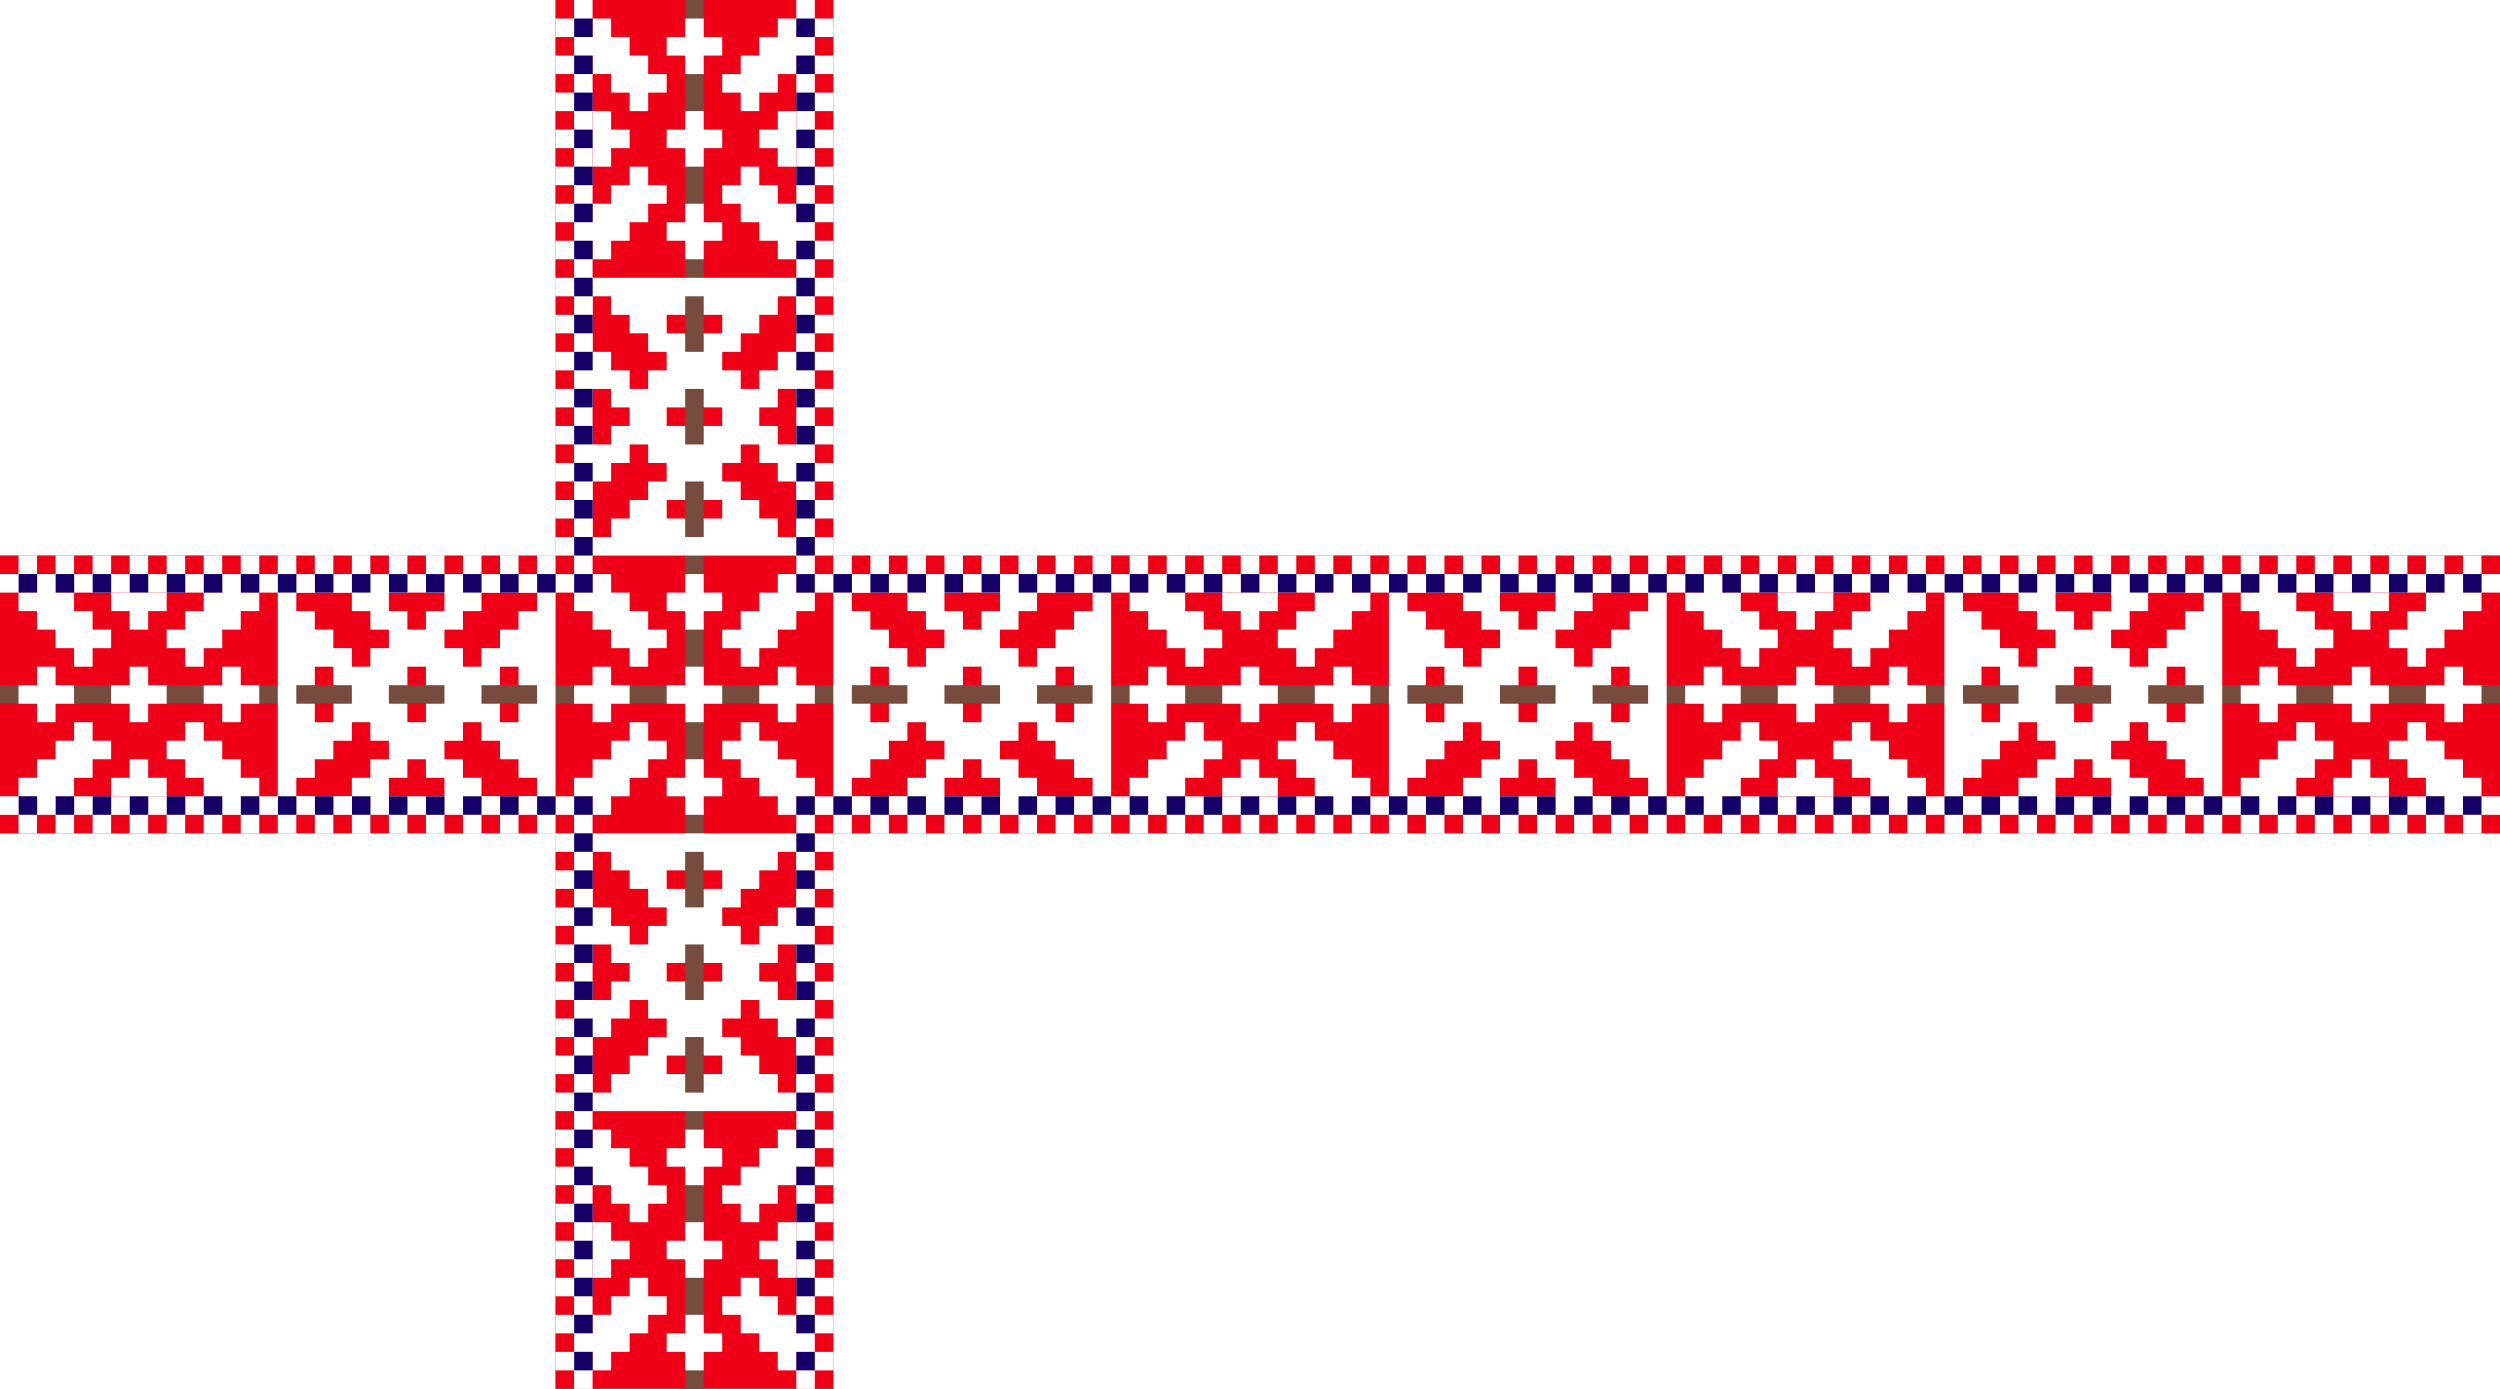 <?xml version="1.0" encoding="UTF-8" standalone="no"?>
<!-- Created with Inkscape (http://www.inkscape.org/) -->

<svg
   xmlns:dc="http://purl.org/dc/elements/1.1/"
   xmlns:cc="http://creativecommons.org/ns#"
   xmlns:rdf="http://www.w3.org/1999/02/22-rdf-syntax-ns#"
   xmlns:svg="http://www.w3.org/2000/svg"
   xmlns="http://www.w3.org/2000/svg"
   xmlns:sodipodi="http://sodipodi.sourceforge.net/DTD/sodipodi-0.dtd"
   xmlns:inkscape="http://www.inkscape.org/namespaces/inkscape"
   width="1350"
   height="750"
   id="svg19427"
   version="1.1"
   inkscape:version="0.47 r22583"
   sodipodi:docname="Flag_of_Setomaa.svg">
  <defs
     id="defs19429">
    <inkscape:perspective
       sodipodi:type="inkscape:persp3d"
       inkscape:vp_x="0 : 526.18109 : 1"
       inkscape:vp_y="0 : 1000 : 0"
       inkscape:vp_z="744.09448 : 526.18109 : 1"
       inkscape:persp3d-origin="372.04724 : 350.78739 : 1"
       id="perspective19435" />
    <inkscape:perspective
       id="perspective19228"
       inkscape:persp3d-origin="0.5 : 0.33333333 : 1"
       inkscape:vp_z="1 : 0.5 : 1"
       inkscape:vp_y="0 : 1000 : 0"
       inkscape:vp_x="0 : 0.5 : 1"
       sodipodi:type="inkscape:persp3d" />
  </defs>
  <sodipodi:namedview
     id="base"
     pagecolor="#ffffff"
     bordercolor="#666666"
     borderopacity="1.0"
     inkscape:pageopacity="0.0"
     inkscape:pageshadow="2"
     inkscape:zoom="0.83333331"
     inkscape:cx="675.00002"
     inkscape:cy="375.00001"
     inkscape:document-units="px"
     inkscape:current-layer="layer1"
     showgrid="false"
     inkscape:window-width="1440"
     inkscape:window-height="850"
     inkscape:window-x="-8"
     inkscape:window-y="-8"
     inkscape:window-maximized="1" />
  <g
     inkscape:label="Layer 1"
     inkscape:groupmode="layer"
     id="layer1"
     transform="translate(572.143,71.209)">
    <rect
       id="blue"
       width="1350"
       height="750"
       x="-572.143"
       y="-71.209"
       style="fill:#ffffff;display:inline" />
    <path
       style="fill:#ee0017;fill-opacity:1;stroke:none;display:inline"
       d="m -272.143,-71.209 0,300 -300,0 0,150 300,0 0,300 150,0 0,-300 900,0 0,-150 -900,0 0,-300 -150,0 z"
       id="path5326" />
    <rect
       y="-71.209"
       x="-202.143"
       height="750"
       width="10"
       id="rect6549"
       style="fill:#774b3e;fill-opacity:1;stroke:none" />
    <rect
       style="fill:#774b3e;fill-opacity:1;stroke:none"
       id="rect6987"
       width="1350"
       height="10"
       x="-572.143"
       y="298.791" />
    <path
       style="fill:#ffffff;fill-opacity:1;stroke:none;display:inline"
       d="M 300 150 L 300 300 L 450 300 L 450 150 L 300 150 z M 450 300 L 450 450 L 600 450 L 600 300 L 450 300 z M 450 450 L 300 450 L 300 600 L 450 600 L 450 450 z M 300 450 L 300 300 L 150 300 L 150 450 L 300 450 z M 320 160 L 330 160 L 330 170 L 340 170 L 340 180 L 350 180 L 350 190 L 360 190 L 360 200 L 350 200 L 350 210 L 340 210 L 340 200 L 330 200 L 330 190 L 320 190 L 320 180 L 310 180 L 310 170 L 320 170 L 320 160 z M 370 160 L 380 160 L 380 170 L 390 170 L 390 180 L 380 180 L 380 190 L 370 190 L 370 180 L 360 180 L 360 170 L 370 170 L 370 160 z M 420 160 L 430 160 L 430 170 L 440 170 L 440 180 L 430 180 L 430 190 L 420 190 L 420 200 L 410 200 L 410 210 L 400 210 L 400 200 L 390 200 L 390 190 L 400 190 L 400 180 L 410 180 L 410 170 L 420 170 L 420 160 z M 320 210 L 330 210 L 330 220 L 340 220 L 340 230 L 330 230 L 330 240 L 320 240 L 320 230 L 310 230 L 310 220 L 320 220 L 320 210 z M 370 210 L 380 210 L 380 220 L 390 220 L 390 230 L 380 230 L 380 240 L 370 240 L 370 230 L 360 230 L 360 220 L 370 220 L 370 210 z M 420 210 L 430 210 L 430 220 L 440 220 L 440 230 L 430 230 L 430 240 L 420 240 L 420 230 L 410 230 L 410 220 L 420 220 L 420 210 z M 340 240 L 350 240 L 350 250 L 360 250 L 360 260 L 350 260 L 350 270 L 340 270 L 340 280 L 330 280 L 330 290 L 320 290 L 320 280 L 310 280 L 310 270 L 320 270 L 320 260 L 330 260 L 330 250 L 340 250 L 340 240 z M 400 240 L 410 240 L 410 250 L 420 250 L 420 260 L 430 260 L 430 270 L 440 270 L 440 280 L 430 280 L 430 290 L 420 290 L 420 280 L 410 280 L 410 270 L 400 270 L 400 260 L 390 260 L 390 250 L 400 250 L 400 240 z M 370 260 L 380 260 L 380 270 L 390 270 L 390 280 L 380 280 L 380 290 L 370 290 L 370 280 L 360 280 L 360 270 L 370 270 L 370 260 z M 750 300 L 750 450 L 900 450 L 900 300 L 750 300 z M 1050 300 L 1050 450 L 1200 450 L 1200 300 L 1050 300 z M 170 310 L 180 310 L 180 320 L 190 320 L 190 330 L 200 330 L 200 340 L 210 340 L 210 350 L 200 350 L 200 360 L 190 360 L 190 350 L 180 350 L 180 340 L 170 340 L 170 330 L 160 330 L 160 320 L 170 320 L 170 310 z M 220 310 L 230 310 L 230 320 L 240 320 L 240 330 L 230 330 L 230 340 L 220 340 L 220 330 L 210 330 L 210 320 L 220 320 L 220 310 z M 270 310 L 280 310 L 280 320 L 290 320 L 290 330 L 280 330 L 280 340 L 270 340 L 270 350 L 260 350 L 260 360 L 250 360 L 250 350 L 240 350 L 240 340 L 250 340 L 250 330 L 260 330 L 260 320 L 270 320 L 270 310 z M 470 310 L 480 310 L 480 320 L 490 320 L 490 330 L 500 330 L 500 340 L 510 340 L 510 350 L 500 350 L 500 360 L 490 360 L 490 350 L 480 350 L 480 340 L 470 340 L 470 330 L 460 330 L 460 320 L 470 320 L 470 310 z M 520 310 L 530 310 L 530 320 L 540 320 L 540 330 L 530 330 L 530 340 L 520 340 L 520 330 L 510 330 L 510 320 L 520 320 L 520 310 z M 570 310 L 580 310 L 580 320 L 590 320 L 590 330 L 580 330 L 580 340 L 570 340 L 570 350 L 560 350 L 560 360 L 550 360 L 550 350 L 540 350 L 540 340 L 550 340 L 550 330 L 560 330 L 560 320 L 570 320 L 570 310 z M 770 310 L 780 310 L 780 320 L 790 320 L 790 330 L 800 330 L 800 340 L 810 340 L 810 350 L 800 350 L 800 360 L 790 360 L 790 350 L 780 350 L 780 340 L 770 340 L 770 330 L 760 330 L 760 320 L 770 320 L 770 310 z M 820 310 L 830 310 L 830 320 L 840 320 L 840 330 L 830 330 L 830 340 L 820 340 L 820 330 L 810 330 L 810 320 L 820 320 L 820 310 z M 870 310 L 880 310 L 880 320 L 890 320 L 890 330 L 880 330 L 880 340 L 870 340 L 870 350 L 860 350 L 860 360 L 850 360 L 850 350 L 840 350 L 840 340 L 850 340 L 850 330 L 860 330 L 860 320 L 870 320 L 870 310 z M 1070 310 L 1080 310 L 1080 320 L 1090 320 L 1090 330 L 1100 330 L 1100 340 L 1110 340 L 1110 350 L 1100 350 L 1100 360 L 1090 360 L 1090 350 L 1080 350 L 1080 340 L 1070 340 L 1070 330 L 1060 330 L 1060 320 L 1070 320 L 1070 310 z M 1120 310 L 1130 310 L 1130 320 L 1140 320 L 1140 330 L 1130 330 L 1130 340 L 1120 340 L 1120 330 L 1110 330 L 1110 320 L 1120 320 L 1120 310 z M 1170 310 L 1180 310 L 1180 320 L 1190 320 L 1190 330 L 1180 330 L 1180 340 L 1170 340 L 1170 350 L 1160 350 L 1160 360 L 1150 360 L 1150 350 L 1140 350 L 1140 340 L 1150 340 L 1150 330 L 1160 330 L 1160 320 L 1170 320 L 1170 310 z M 170 360 L 180 360 L 180 370 L 190 370 L 190 380 L 180 380 L 180 390 L 170 390 L 170 380 L 160 380 L 160 370 L 170 370 L 170 360 z M 220 360 L 230 360 L 230 370 L 240 370 L 240 380 L 230 380 L 230 390 L 220 390 L 220 380 L 210 380 L 210 370 L 220 370 L 220 360 z M 270 360 L 280 360 L 280 370 L 290 370 L 290 380 L 280 380 L 280 390 L 270 390 L 270 380 L 260 380 L 260 370 L 270 370 L 270 360 z M 470 360 L 480 360 L 480 370 L 490 370 L 490 380 L 480 380 L 480 390 L 470 390 L 470 380 L 460 380 L 460 370 L 470 370 L 470 360 z M 520 360 L 530 360 L 530 370 L 540 370 L 540 380 L 530 380 L 530 390 L 520 390 L 520 380 L 510 380 L 510 370 L 520 370 L 520 360 z M 570 360 L 580 360 L 580 370 L 590 370 L 590 380 L 580 380 L 580 390 L 570 390 L 570 380 L 560 380 L 560 370 L 570 370 L 570 360 z M 770 360 L 780 360 L 780 370 L 790 370 L 790 380 L 780 380 L 780 390 L 770 390 L 770 380 L 760 380 L 760 370 L 770 370 L 770 360 z M 820 360 L 830 360 L 830 370 L 840 370 L 840 380 L 830 380 L 830 390 L 820 390 L 820 380 L 810 380 L 810 370 L 820 370 L 820 360 z M 870 360 L 880 360 L 880 370 L 890 370 L 890 380 L 880 380 L 880 390 L 870 390 L 870 380 L 860 380 L 860 370 L 870 370 L 870 360 z M 1070 360 L 1080 360 L 1080 370 L 1090 370 L 1090 380 L 1080 380 L 1080 390 L 1070 390 L 1070 380 L 1060 380 L 1060 370 L 1070 370 L 1070 360 z M 1120 360 L 1130 360 L 1130 370 L 1140 370 L 1140 380 L 1130 380 L 1130 390 L 1120 390 L 1120 380 L 1110 380 L 1110 370 L 1120 370 L 1120 360 z M 1170 360 L 1180 360 L 1180 370 L 1190 370 L 1190 380 L 1180 380 L 1180 390 L 1170 390 L 1170 380 L 1160 380 L 1160 370 L 1170 370 L 1170 360 z M 190 390 L 200 390 L 200 400 L 210 400 L 210 410 L 200 410 L 200 420 L 190 420 L 190 430 L 180 430 L 180 440 L 170 440 L 170 430 L 160 430 L 160 420 L 170 420 L 170 410 L 180 410 L 180 400 L 190 400 L 190 390 z M 250 390 L 260 390 L 260 400 L 270 400 L 270 410 L 280 410 L 280 420 L 290 420 L 290 430 L 280 430 L 280 440 L 270 440 L 270 430 L 260 430 L 260 420 L 250 420 L 250 410 L 240 410 L 240 400 L 250 400 L 250 390 z M 490 390 L 500 390 L 500 400 L 510 400 L 510 410 L 500 410 L 500 420 L 490 420 L 490 430 L 480 430 L 480 440 L 470 440 L 470 430 L 460 430 L 460 420 L 470 420 L 470 410 L 480 410 L 480 400 L 490 400 L 490 390 z M 550 390 L 560 390 L 560 400 L 570 400 L 570 410 L 580 410 L 580 420 L 590 420 L 590 430 L 580 430 L 580 440 L 570 440 L 570 430 L 560 430 L 560 420 L 550 420 L 550 410 L 540 410 L 540 400 L 550 400 L 550 390 z M 790 390 L 800 390 L 800 400 L 810 400 L 810 410 L 800 410 L 800 420 L 790 420 L 790 430 L 780 430 L 780 440 L 770 440 L 770 430 L 760 430 L 760 420 L 770 420 L 770 410 L 780 410 L 780 400 L 790 400 L 790 390 z M 850 390 L 860 390 L 860 400 L 870 400 L 870 410 L 880 410 L 880 420 L 890 420 L 890 430 L 880 430 L 880 440 L 870 440 L 870 430 L 860 430 L 860 420 L 850 420 L 850 410 L 840 410 L 840 400 L 850 400 L 850 390 z M 1090 390 L 1100 390 L 1100 400 L 1110 400 L 1110 410 L 1100 410 L 1100 420 L 1090 420 L 1090 430 L 1080 430 L 1080 440 L 1070 440 L 1070 430 L 1060 430 L 1060 420 L 1070 420 L 1070 410 L 1080 410 L 1080 400 L 1090 400 L 1090 390 z M 1150 390 L 1160 390 L 1160 400 L 1170 400 L 1170 410 L 1180 410 L 1180 420 L 1190 420 L 1190 430 L 1180 430 L 1180 440 L 1170 440 L 1170 430 L 1160 430 L 1160 420 L 1150 420 L 1150 410 L 1140 410 L 1140 400 L 1150 400 L 1150 390 z M 220 410 L 230 410 L 230 420 L 240 420 L 240 430 L 230 430 L 230 440 L 220 440 L 220 430 L 210 430 L 210 420 L 220 420 L 220 410 z M 520 410 L 530 410 L 530 420 L 540 420 L 540 430 L 530 430 L 530 440 L 520 440 L 520 430 L 510 430 L 510 420 L 520 420 L 520 410 z M 820 410 L 830 410 L 830 420 L 840 420 L 840 430 L 830 430 L 830 440 L 820 440 L 820 430 L 810 430 L 810 420 L 820 420 L 820 410 z M 1120 410 L 1130 410 L 1130 420 L 1140 420 L 1140 430 L 1130 430 L 1130 440 L 1120 440 L 1120 430 L 1110 430 L 1110 420 L 1120 420 L 1120 410 z M 320 460 L 330 460 L 330 470 L 340 470 L 340 480 L 350 480 L 350 490 L 360 490 L 360 500 L 350 500 L 350 510 L 340 510 L 340 500 L 330 500 L 330 490 L 320 490 L 320 480 L 310 480 L 310 470 L 320 470 L 320 460 z M 370 460 L 380 460 L 380 470 L 390 470 L 390 480 L 380 480 L 380 490 L 370 490 L 370 480 L 360 480 L 360 470 L 370 470 L 370 460 z M 420 460 L 430 460 L 430 470 L 440 470 L 440 480 L 430 480 L 430 490 L 420 490 L 420 500 L 410 500 L 410 510 L 400 510 L 400 500 L 390 500 L 390 490 L 400 490 L 400 480 L 410 480 L 410 470 L 420 470 L 420 460 z M 320 510 L 330 510 L 330 520 L 340 520 L 340 530 L 330 530 L 330 540 L 320 540 L 320 530 L 310 530 L 310 520 L 320 520 L 320 510 z M 370 510 L 380 510 L 380 520 L 390 520 L 390 530 L 380 530 L 380 540 L 370 540 L 370 530 L 360 530 L 360 520 L 370 520 L 370 510 z M 420 510 L 430 510 L 430 520 L 440 520 L 440 530 L 430 530 L 430 540 L 420 540 L 420 530 L 410 530 L 410 520 L 420 520 L 420 510 z M 340 540 L 350 540 L 350 550 L 360 550 L 360 560 L 350 560 L 350 570 L 340 570 L 340 580 L 330 580 L 330 590 L 320 590 L 320 580 L 310 580 L 310 570 L 320 570 L 320 560 L 330 560 L 330 550 L 340 550 L 340 540 z M 400 540 L 410 540 L 410 550 L 420 550 L 420 560 L 430 560 L 430 570 L 440 570 L 440 580 L 430 580 L 430 590 L 420 590 L 420 580 L 410 580 L 410 570 L 400 570 L 400 560 L 390 560 L 390 550 L 400 550 L 400 540 z M 370 560 L 380 560 L 380 570 L 390 570 L 390 580 L 380 580 L 380 590 L 370 590 L 370 580 L 360 580 L 360 570 L 370 570 L 370 560 z "
       transform="translate(-572.143,-71.209)"
       id="path5539" />
    <path
       style="fill:#ffffff;fill-opacity:1;stroke:none;display:inline"
       d="M 320 10 L 320 20 L 310 20 L 310 30 L 320 30 L 320 40 L 330 40 L 330 50 L 340 50 L 340 60 L 350 60 L 350 50 L 360 50 L 360 40 L 350 40 L 350 30 L 340 30 L 340 20 L 330 20 L 330 10 L 320 10 z M 370 10 L 370 20 L 360 20 L 360 30 L 370 30 L 370 40 L 380 40 L 380 30 L 390 30 L 390 20 L 380 20 L 380 10 L 370 10 z M 420 10 L 420 20 L 410 20 L 410 30 L 400 30 L 400 40 L 390 40 L 390 50 L 400 50 L 400 60 L 410 60 L 410 50 L 420 50 L 420 40 L 430 40 L 430 30 L 440 30 L 440 20 L 430 20 L 430 10 L 420 10 z M 320 60 L 320 70 L 310 70 L 310 80 L 320 80 L 320 90 L 330 90 L 330 80 L 340 80 L 340 70 L 330 70 L 330 60 L 320 60 z M 370 60 L 370 70 L 360 70 L 360 80 L 370 80 L 370 90 L 380 90 L 380 80 L 390 80 L 390 70 L 380 70 L 380 60 L 370 60 z M 420 60 L 420 70 L 410 70 L 410 80 L 420 80 L 420 90 L 430 90 L 430 80 L 440 80 L 440 70 L 430 70 L 430 60 L 420 60 z M 340 90 L 340 100 L 330 100 L 330 110 L 320 110 L 320 120 L 310 120 L 310 130 L 320 130 L 320 140 L 330 140 L 330 130 L 340 130 L 340 120 L 350 120 L 350 110 L 360 110 L 360 100 L 350 100 L 350 90 L 340 90 z M 400 90 L 400 100 L 390 100 L 390 110 L 400 110 L 400 120 L 410 120 L 410 130 L 420 130 L 420 140 L 430 140 L 430 130 L 440 130 L 440 120 L 430 120 L 430 110 L 420 110 L 420 100 L 410 100 L 410 90 L 400 90 z M 370 110 L 370 120 L 360 120 L 360 130 L 370 130 L 370 140 L 380 140 L 380 130 L 390 130 L 390 120 L 380 120 L 380 110 L 370 110 z M 20 310 L 20 320 L 10 320 L 10 330 L 20 330 L 20 340 L 30 340 L 30 350 L 40 350 L 40 360 L 50 360 L 50 350 L 60 350 L 60 340 L 50 340 L 50 330 L 40 330 L 40 320 L 30 320 L 30 310 L 20 310 z M 70 310 L 70 320 L 60 320 L 60 330 L 70 330 L 70 340 L 80 340 L 80 330 L 90 330 L 90 320 L 80 320 L 80 310 L 70 310 z M 120 310 L 120 320 L 110 320 L 110 330 L 100 330 L 100 340 L 90 340 L 90 350 L 100 350 L 100 360 L 110 360 L 110 350 L 120 350 L 120 340 L 130 340 L 130 330 L 140 330 L 140 320 L 130 320 L 130 310 L 120 310 z M 320 310 L 320 320 L 310 320 L 310 330 L 320 330 L 320 340 L 330 340 L 330 350 L 340 350 L 340 360 L 350 360 L 350 350 L 360 350 L 360 340 L 350 340 L 350 330 L 340 330 L 340 320 L 330 320 L 330 310 L 320 310 z M 370 310 L 370 320 L 360 320 L 360 330 L 370 330 L 370 340 L 380 340 L 380 330 L 390 330 L 390 320 L 380 320 L 380 310 L 370 310 z M 420 310 L 420 320 L 410 320 L 410 330 L 400 330 L 400 340 L 390 340 L 390 350 L 400 350 L 400 360 L 410 360 L 410 350 L 420 350 L 420 340 L 430 340 L 430 330 L 440 330 L 440 320 L 430 320 L 430 310 L 420 310 z M 620 310 L 620 320 L 610 320 L 610 330 L 620 330 L 620 340 L 630 340 L 630 350 L 640 350 L 640 360 L 650 360 L 650 350 L 660 350 L 660 340 L 650 340 L 650 330 L 640 330 L 640 320 L 630 320 L 630 310 L 620 310 z M 670 310 L 670 320 L 660 320 L 660 330 L 670 330 L 670 340 L 680 340 L 680 330 L 690 330 L 690 320 L 680 320 L 680 310 L 670 310 z M 720 310 L 720 320 L 710 320 L 710 330 L 700 330 L 700 340 L 690 340 L 690 350 L 700 350 L 700 360 L 710 360 L 710 350 L 720 350 L 720 340 L 730 340 L 730 330 L 740 330 L 740 320 L 730 320 L 730 310 L 720 310 z M 920 310 L 920 320 L 910 320 L 910 330 L 920 330 L 920 340 L 930 340 L 930 350 L 940 350 L 940 360 L 950 360 L 950 350 L 960 350 L 960 340 L 950 340 L 950 330 L 940 330 L 940 320 L 930 320 L 930 310 L 920 310 z M 970 310 L 970 320 L 960 320 L 960 330 L 970 330 L 970 340 L 980 340 L 980 330 L 990 330 L 990 320 L 980 320 L 980 310 L 970 310 z M 1020 310 L 1020 320 L 1010 320 L 1010 330 L 1000 330 L 1000 340 L 990 340 L 990 350 L 1000 350 L 1000 360 L 1010 360 L 1010 350 L 1020 350 L 1020 340 L 1030 340 L 1030 330 L 1040 330 L 1040 320 L 1030 320 L 1030 310 L 1020 310 z M 1220 310 L 1220 320 L 1210 320 L 1210 330 L 1220 330 L 1220 340 L 1230 340 L 1230 350 L 1240 350 L 1240 360 L 1250 360 L 1250 350 L 1260 350 L 1260 340 L 1250 340 L 1250 330 L 1240 330 L 1240 320 L 1230 320 L 1230 310 L 1220 310 z M 1270 310 L 1270 320 L 1260 320 L 1260 330 L 1270 330 L 1270 340 L 1280 340 L 1280 330 L 1290 330 L 1290 320 L 1280 320 L 1280 310 L 1270 310 z M 1320 310 L 1320 320 L 1310 320 L 1310 330 L 1300 330 L 1300 340 L 1290 340 L 1290 350 L 1300 350 L 1300 360 L 1310 360 L 1310 350 L 1320 350 L 1320 340 L 1330 340 L 1330 330 L 1340 330 L 1340 320 L 1330 320 L 1330 310 L 1320 310 z M 20 360 L 20 370 L 10 370 L 10 380 L 20 380 L 20 390 L 30 390 L 30 380 L 40 380 L 40 370 L 30 370 L 30 360 L 20 360 z M 70 360 L 70 370 L 60 370 L 60 380 L 70 380 L 70 390 L 80 390 L 80 380 L 90 380 L 90 370 L 80 370 L 80 360 L 70 360 z M 120 360 L 120 370 L 110 370 L 110 380 L 120 380 L 120 390 L 130 390 L 130 380 L 140 380 L 140 370 L 130 370 L 130 360 L 120 360 z M 320 360 L 320 370 L 310 370 L 310 380 L 320 380 L 320 390 L 330 390 L 330 380 L 340 380 L 340 370 L 330 370 L 330 360 L 320 360 z M 370 360 L 370 370 L 360 370 L 360 380 L 370 380 L 370 390 L 380 390 L 380 380 L 390 380 L 390 370 L 380 370 L 380 360 L 370 360 z M 420 360 L 420 370 L 410 370 L 410 380 L 420 380 L 420 390 L 430 390 L 430 380 L 440 380 L 440 370 L 430 370 L 430 360 L 420 360 z M 620 360 L 620 370 L 610 370 L 610 380 L 620 380 L 620 390 L 630 390 L 630 380 L 640 380 L 640 370 L 630 370 L 630 360 L 620 360 z M 670 360 L 670 370 L 660 370 L 660 380 L 670 380 L 670 390 L 680 390 L 680 380 L 690 380 L 690 370 L 680 370 L 680 360 L 670 360 z M 720 360 L 720 370 L 710 370 L 710 380 L 720 380 L 720 390 L 730 390 L 730 380 L 740 380 L 740 370 L 730 370 L 730 360 L 720 360 z M 920 360 L 920 370 L 910 370 L 910 380 L 920 380 L 920 390 L 930 390 L 930 380 L 940 380 L 940 370 L 930 370 L 930 360 L 920 360 z M 970 360 L 970 370 L 960 370 L 960 380 L 970 380 L 970 390 L 980 390 L 980 380 L 990 380 L 990 370 L 980 370 L 980 360 L 970 360 z M 1020 360 L 1020 370 L 1010 370 L 1010 380 L 1020 380 L 1020 390 L 1030 390 L 1030 380 L 1040 380 L 1040 370 L 1030 370 L 1030 360 L 1020 360 z M 1220 360 L 1220 370 L 1210 370 L 1210 380 L 1220 380 L 1220 390 L 1230 390 L 1230 380 L 1240 380 L 1240 370 L 1230 370 L 1230 360 L 1220 360 z M 1270 360 L 1270 370 L 1260 370 L 1260 380 L 1270 380 L 1270 390 L 1280 390 L 1280 380 L 1290 380 L 1290 370 L 1280 370 L 1280 360 L 1270 360 z M 1320 360 L 1320 370 L 1310 370 L 1310 380 L 1320 380 L 1320 390 L 1330 390 L 1330 380 L 1340 380 L 1340 370 L 1330 370 L 1330 360 L 1320 360 z M 40 390 L 40 400 L 30 400 L 30 410 L 20 410 L 20 420 L 10 420 L 10 430 L 20 430 L 20 440 L 30 440 L 30 430 L 40 430 L 40 420 L 50 420 L 50 410 L 60 410 L 60 400 L 50 400 L 50 390 L 40 390 z M 100 390 L 100 400 L 90 400 L 90 410 L 100 410 L 100 420 L 110 420 L 110 430 L 120 430 L 120 440 L 130 440 L 130 430 L 140 430 L 140 420 L 130 420 L 130 410 L 120 410 L 120 400 L 110 400 L 110 390 L 100 390 z M 340 390 L 340 400 L 330 400 L 330 410 L 320 410 L 320 420 L 310 420 L 310 430 L 320 430 L 320 440 L 330 440 L 330 430 L 340 430 L 340 420 L 350 420 L 350 410 L 360 410 L 360 400 L 350 400 L 350 390 L 340 390 z M 400 390 L 400 400 L 390 400 L 390 410 L 400 410 L 400 420 L 410 420 L 410 430 L 420 430 L 420 440 L 430 440 L 430 430 L 440 430 L 440 420 L 430 420 L 430 410 L 420 410 L 420 400 L 410 400 L 410 390 L 400 390 z M 640 390 L 640 400 L 630 400 L 630 410 L 620 410 L 620 420 L 610 420 L 610 430 L 620 430 L 620 440 L 630 440 L 630 430 L 640 430 L 640 420 L 650 420 L 650 410 L 660 410 L 660 400 L 650 400 L 650 390 L 640 390 z M 700 390 L 700 400 L 690 400 L 690 410 L 700 410 L 700 420 L 710 420 L 710 430 L 720 430 L 720 440 L 730 440 L 730 430 L 740 430 L 740 420 L 730 420 L 730 410 L 720 410 L 720 400 L 710 400 L 710 390 L 700 390 z M 940 390 L 940 400 L 930 400 L 930 410 L 920 410 L 920 420 L 910 420 L 910 430 L 920 430 L 920 440 L 930 440 L 930 430 L 940 430 L 940 420 L 950 420 L 950 410 L 960 410 L 960 400 L 950 400 L 950 390 L 940 390 z M 1000 390 L 1000 400 L 990 400 L 990 410 L 1000 410 L 1000 420 L 1010 420 L 1010 430 L 1020 430 L 1020 440 L 1030 440 L 1030 430 L 1040 430 L 1040 420 L 1030 420 L 1030 410 L 1020 410 L 1020 400 L 1010 400 L 1010 390 L 1000 390 z M 1240 390 L 1240 400 L 1230 400 L 1230 410 L 1220 410 L 1220 420 L 1210 420 L 1210 430 L 1220 430 L 1220 440 L 1230 440 L 1230 430 L 1240 430 L 1240 420 L 1250 420 L 1250 410 L 1260 410 L 1260 400 L 1250 400 L 1250 390 L 1240 390 z M 1300 390 L 1300 400 L 1290 400 L 1290 410 L 1300 410 L 1300 420 L 1310 420 L 1310 430 L 1320 430 L 1320 440 L 1330 440 L 1330 430 L 1340 430 L 1340 420 L 1330 420 L 1330 410 L 1320 410 L 1320 400 L 1310 400 L 1310 390 L 1300 390 z M 70 410 L 70 420 L 60 420 L 60 430 L 70 430 L 70 440 L 80 440 L 80 430 L 90 430 L 90 420 L 80 420 L 80 410 L 70 410 z M 370 410 L 370 420 L 360 420 L 360 430 L 370 430 L 370 440 L 380 440 L 380 430 L 390 430 L 390 420 L 380 420 L 380 410 L 370 410 z M 670 410 L 670 420 L 660 420 L 660 430 L 670 430 L 670 440 L 680 440 L 680 430 L 690 430 L 690 420 L 680 420 L 680 410 L 670 410 z M 970 410 L 970 420 L 960 420 L 960 430 L 970 430 L 970 440 L 980 440 L 980 430 L 990 430 L 990 420 L 980 420 L 980 410 L 970 410 z M 1270 410 L 1270 420 L 1260 420 L 1260 430 L 1270 430 L 1270 440 L 1280 440 L 1280 430 L 1290 430 L 1290 420 L 1280 420 L 1280 410 L 1270 410 z M 320 610 L 320 620 L 310 620 L 310 630 L 320 630 L 320 640 L 330 640 L 330 650 L 340 650 L 340 660 L 350 660 L 350 650 L 360 650 L 360 640 L 350 640 L 350 630 L 340 630 L 340 620 L 330 620 L 330 610 L 320 610 z M 370 610 L 370 620 L 360 620 L 360 630 L 370 630 L 370 640 L 380 640 L 380 630 L 390 630 L 390 620 L 380 620 L 380 610 L 370 610 z M 420 610 L 420 620 L 410 620 L 410 630 L 400 630 L 400 640 L 390 640 L 390 650 L 400 650 L 400 660 L 410 660 L 410 650 L 420 650 L 420 640 L 430 640 L 430 630 L 440 630 L 440 620 L 430 620 L 430 610 L 420 610 z M 320 660 L 320 670 L 310 670 L 310 680 L 320 680 L 320 690 L 330 690 L 330 680 L 340 680 L 340 670 L 330 670 L 330 660 L 320 660 z M 370 660 L 370 670 L 360 670 L 360 680 L 370 680 L 370 690 L 380 690 L 380 680 L 390 680 L 390 670 L 380 670 L 380 660 L 370 660 z M 420 660 L 420 670 L 410 670 L 410 680 L 420 680 L 420 690 L 430 690 L 430 680 L 440 680 L 440 670 L 430 670 L 430 660 L 420 660 z M 340 690 L 340 700 L 330 700 L 330 710 L 320 710 L 320 720 L 310 720 L 310 730 L 320 730 L 320 740 L 330 740 L 330 730 L 340 730 L 340 720 L 350 720 L 350 710 L 360 710 L 360 700 L 350 700 L 350 690 L 340 690 z M 400 690 L 400 700 L 390 700 L 390 710 L 400 710 L 400 720 L 410 720 L 410 730 L 420 730 L 420 740 L 430 740 L 430 730 L 440 730 L 440 720 L 430 720 L 430 710 L 420 710 L 420 700 L 410 700 L 410 690 L 400 690 z M 370 710 L 370 720 L 360 720 L 360 730 L 370 730 L 370 740 L 380 740 L 380 730 L 390 730 L 390 720 L 380 720 L 380 710 L 370 710 z "
       transform="translate(-572.143,-71.209)"
       id="path6150" />
    <path
       style="fill:#ffffff;fill-opacity:1;stroke:none;display:inline"
       d="m -272.143,-71.209 0,300 -300,0 0,20 320,0 0,-320 -20,0 z m 130,0 0,320 920,0 0,-20 -900,0 0,-300 -20,0 z m -430,430 0,20 300,0 0,300 20,0 0,-320 -320,0 z m 430,0 0,320 20,0 0,-300 900,0 0,-20 -920,0 z"
       id="rect6535"
       sodipodi:nodetypes="cccccccccccccccccccccccccccc" />
    <g
       id="g4433">
      <g
         id="g4247">
        <rect
           y="68.791"
           x="-132.143"
           height="10"
           width="10"
           id="rect9830"
           style="fill:#ee0017;fill-opacity:1;stroke:none" />
        <rect
           y="48.791"
           x="-132.143"
           height="10"
           width="10"
           id="rect9836"
           style="fill:#ee0017;fill-opacity:1;stroke:none" />
        <rect
           style="fill:#ee0017;fill-opacity:1;stroke:none"
           id="rect9842"
           width="10"
           height="10"
           x="-132.143"
           y="28.791" />
        <rect
           y="8.791"
           x="-132.143"
           height="10"
           width="10"
           id="rect9850"
           style="fill:#ee0017;fill-opacity:1;stroke:none" />
        <rect
           style="fill:#ee0017;fill-opacity:1;stroke:none"
           id="rect9860"
           width="10"
           height="10"
           x="-132.143"
           y="-11.209" />
        <rect
           style="fill:#ee0017;fill-opacity:1;stroke:none"
           id="rect9932"
           width="10"
           height="10"
           x="-132.143"
           y="-31.209" />
        <rect
           y="-71.209"
           x="-132.143"
           height="10"
           width="10"
           id="rect9944"
           style="fill:#ee0017;fill-opacity:1;stroke:none" />
        <rect
           style="fill:#ee0017;fill-opacity:1;stroke:none"
           id="rect9966"
           width="10"
           height="10"
           x="-132.143"
           y="-51.209" />
        <rect
           style="fill:#ee0017;fill-opacity:1;stroke:none"
           id="rect10158"
           width="10"
           height="10"
           x="-132.143"
           y="188.791" />
        <rect
           y="168.791"
           x="-132.143"
           height="10"
           width="10"
           id="rect10168"
           style="fill:#ee0017;fill-opacity:1;stroke:none" />
        <rect
           style="fill:#ee0017;fill-opacity:1;stroke:none"
           id="rect10174"
           width="10"
           height="10"
           x="-132.143"
           y="148.791" />
        <rect
           style="fill:#ee0017;fill-opacity:1;stroke:none"
           id="rect10250"
           width="10"
           height="10"
           x="-132.143"
           y="128.791" />
        <rect
           y="88.791"
           x="-132.143"
           height="10"
           width="10"
           id="rect10260"
           style="fill:#ee0017;fill-opacity:1;stroke:none" />
        <rect
           style="fill:#ee0017;fill-opacity:1;stroke:none"
           id="rect10282"
           width="10"
           height="10"
           x="-132.143"
           y="108.791" />
        <rect
           y="668.791"
           x="-132.143"
           height="10"
           width="10"
           id="rect10454"
           style="fill:#ee0017;fill-opacity:1;stroke:none" />
        <rect
           y="648.791"
           x="-132.143"
           height="10"
           width="10"
           id="rect10460"
           style="fill:#ee0017;fill-opacity:1;stroke:none" />
        <rect
           style="fill:#ee0017;fill-opacity:1;stroke:none"
           id="rect10466"
           width="10"
           height="10"
           x="-132.143"
           y="628.791" />
        <rect
           y="608.791"
           x="-132.143"
           height="10"
           width="10"
           id="rect10474"
           style="fill:#ee0017;fill-opacity:1;stroke:none" />
        <rect
           style="fill:#ee0017;fill-opacity:1;stroke:none"
           id="rect10484"
           width="10"
           height="10"
           x="-132.143"
           y="588.791" />
        <rect
           style="fill:#ee0017;fill-opacity:1;stroke:none"
           id="rect10556"
           width="10"
           height="10"
           x="-132.143"
           y="568.791" />
        <rect
           y="528.791"
           x="-132.143"
           height="10"
           width="10"
           id="rect10568"
           style="fill:#ee0017;fill-opacity:1;stroke:none" />
        <rect
           style="fill:#ee0017;fill-opacity:1;stroke:none"
           id="rect10590"
           width="10"
           height="10"
           x="-132.143"
           y="548.791" />
        <rect
           y="508.791"
           x="-132.143"
           height="10"
           width="10"
           id="rect10770"
           style="fill:#ee0017;fill-opacity:1;stroke:none" />
        <rect
           style="fill:#ee0017;fill-opacity:1;stroke:none"
           id="rect10782"
           width="10"
           height="10"
           x="-132.143"
           y="488.791" />
        <rect
           y="468.791"
           x="-132.143"
           height="10"
           width="10"
           id="rect10792"
           style="fill:#ee0017;fill-opacity:1;stroke:none" />
        <rect
           style="fill:#ee0017;fill-opacity:1;stroke:none"
           id="rect10798"
           width="10"
           height="10"
           x="-132.143"
           y="448.791" />
        <rect
           style="fill:#ee0017;fill-opacity:1;stroke:none"
           id="rect10874"
           width="10"
           height="10"
           x="-132.143"
           y="428.791" />
        <rect
           y="388.791"
           x="-132.143"
           height="10"
           width="10"
           id="rect10884"
           style="fill:#ee0017;fill-opacity:1;stroke:none" />
        <rect
           style="fill:#ee0017;fill-opacity:1;stroke:none"
           id="rect10906"
           width="10"
           height="10"
           x="-132.143"
           y="408.791" />
        <rect
           y="-71.209"
           x="-272.143"
           height="10"
           width="10"
           id="rect9664"
           style="fill:#ee0017;fill-opacity:1;stroke:none" />
        <rect
           style="fill:#ee0017;fill-opacity:1;stroke:none"
           id="rect9672"
           width="10"
           height="10"
           x="-272.143"
           y="-51.209" />
        <rect
           y="68.791"
           x="-272.143"
           height="10"
           width="10"
           id="rect9678"
           style="fill:#ee0017;fill-opacity:1;stroke:none" />
        <rect
           y="48.791"
           x="-272.143"
           height="10"
           width="10"
           id="rect9722"
           style="fill:#ee0017;fill-opacity:1;stroke:none" />
        <rect
           style="fill:#ee0017;fill-opacity:1;stroke:none"
           id="rect9732"
           width="10"
           height="10"
           x="-272.143"
           y="28.791" />
        <rect
           y="8.791"
           x="-272.143"
           height="10"
           width="10"
           id="rect9756"
           style="fill:#ee0017;fill-opacity:1;stroke:none" />
        <rect
           style="fill:#ee0017;fill-opacity:1;stroke:none"
           id="rect9796"
           width="10"
           height="10"
           x="-272.143"
           y="-11.209" />
        <rect
           style="fill:#ee0017;fill-opacity:1;stroke:none"
           id="rect9864"
           width="10"
           height="10"
           x="-272.143"
           y="-31.209" />
        <rect
           y="88.791"
           x="-272.143"
           height="10"
           width="10"
           id="rect9974"
           style="fill:#ee0017;fill-opacity:1;stroke:none" />
        <rect
           style="fill:#ee0017;fill-opacity:1;stroke:none"
           id="rect9986"
           width="10"
           height="10"
           x="-272.143"
           y="108.791" />
        <rect
           style="fill:#ee0017;fill-opacity:1;stroke:none"
           id="rect10056"
           width="10"
           height="10"
           x="-272.143"
           y="188.791" />
        <rect
           y="168.791"
           x="-272.143"
           height="10"
           width="10"
           id="rect10088"
           style="fill:#ee0017;fill-opacity:1;stroke:none" />
        <rect
           style="fill:#ee0017;fill-opacity:1;stroke:none"
           id="rect10128"
           width="10"
           height="10"
           x="-272.143"
           y="148.791" />
        <rect
           style="fill:#ee0017;fill-opacity:1;stroke:none"
           id="rect10188"
           width="10"
           height="10"
           x="-272.143"
           y="128.791" />
        <rect
           y="528.791"
           x="-272.143"
           height="10"
           width="10"
           id="rect10288"
           style="fill:#ee0017;fill-opacity:1;stroke:none" />
        <rect
           style="fill:#ee0017;fill-opacity:1;stroke:none"
           id="rect10296"
           width="10"
           height="10"
           x="-272.143"
           y="548.791" />
        <rect
           y="668.791"
           x="-272.143"
           height="10"
           width="10"
           id="rect10302"
           style="fill:#ee0017;fill-opacity:1;stroke:none" />
        <rect
           y="648.791"
           x="-272.143"
           height="10"
           width="10"
           id="rect10346"
           style="fill:#ee0017;fill-opacity:1;stroke:none" />
        <rect
           style="fill:#ee0017;fill-opacity:1;stroke:none"
           id="rect10356"
           width="10"
           height="10"
           x="-272.143"
           y="628.791" />
        <rect
           y="608.791"
           x="-272.143"
           height="10"
           width="10"
           id="rect10380"
           style="fill:#ee0017;fill-opacity:1;stroke:none" />
        <rect
           style="fill:#ee0017;fill-opacity:1;stroke:none"
           id="rect10420"
           width="10"
           height="10"
           x="-272.143"
           y="588.791" />
        <rect
           style="fill:#ee0017;fill-opacity:1;stroke:none"
           id="rect10488"
           width="10"
           height="10"
           x="-272.143"
           y="568.791" />
        <rect
           y="388.791"
           x="-272.143"
           height="10"
           width="10"
           id="rect10598"
           style="fill:#ee0017;fill-opacity:1;stroke:none" />
        <rect
           style="fill:#ee0017;fill-opacity:1;stroke:none"
           id="rect10610"
           width="10"
           height="10"
           x="-272.143"
           y="408.791" />
        <rect
           y="508.791"
           x="-272.143"
           height="10"
           width="10"
           id="rect10638"
           style="fill:#ee0017;fill-opacity:1;stroke:none" />
        <rect
           style="fill:#ee0017;fill-opacity:1;stroke:none"
           id="rect10680"
           width="10"
           height="10"
           x="-272.143"
           y="488.791" />
        <rect
           y="468.791"
           x="-272.143"
           height="10"
           width="10"
           id="rect10712"
           style="fill:#ee0017;fill-opacity:1;stroke:none" />
        <rect
           style="fill:#ee0017;fill-opacity:1;stroke:none"
           id="rect10752"
           width="10"
           height="10"
           x="-272.143"
           y="448.791" />
        <rect
           style="fill:#ee0017;fill-opacity:1;stroke:none"
           id="rect10812"
           width="10"
           height="10"
           x="-272.143"
           y="428.791" />
        <rect
           y="368.791"
           x="-112.143"
           height="10"
           width="10"
           id="rect11240"
           style="fill:#ee0017;fill-opacity:1;stroke:none" />
        <rect
           y="368.791"
           x="-92.143"
           height="10"
           width="10"
           id="rect11244"
           style="fill:#ee0017;fill-opacity:1;stroke:none" />
        <rect
           style="fill:#ee0017;fill-opacity:1;stroke:none"
           id="rect11248"
           width="10"
           height="10"
           x="-72.143"
           y="368.791" />
        <rect
           style="fill:#ee0017;fill-opacity:1;stroke:none"
           id="rect11252"
           width="10"
           height="10"
           x="-52.143"
           y="368.791" />
        <rect
           y="368.791"
           x="-32.143"
           height="10"
           width="10"
           id="rect11256"
           style="fill:#ee0017;fill-opacity:1;stroke:none" />
        <rect
           y="368.791"
           x="-12.143"
           height="10"
           width="10"
           id="rect11260"
           style="fill:#ee0017;fill-opacity:1;stroke:none" />
        <rect
           y="368.791"
           x="7.857"
           height="10"
           width="10"
           id="rect11388"
           style="fill:#ee0017;fill-opacity:1;stroke:none" />
        <rect
           style="fill:#ee0017;fill-opacity:1;stroke:none"
           id="rect7808"
           width="10"
           height="10"
           x="487.857"
           y="368.791" />
        <rect
           style="fill:#ee0017;fill-opacity:1;stroke:none"
           id="rect7812"
           width="10"
           height="10"
           x="507.857"
           y="368.791" />
        <rect
           y="368.791"
           x="527.857"
           height="10"
           width="10"
           id="rect7816"
           style="fill:#ee0017;fill-opacity:1;stroke:none" />
        <rect
           y="368.791"
           x="547.857"
           height="10"
           width="10"
           id="rect7820"
           style="fill:#ee0017;fill-opacity:1;stroke:none" />
        <rect
           style="fill:#ee0017;fill-opacity:1;stroke:none"
           id="rect7824"
           width="10"
           height="10"
           x="567.857"
           y="368.791" />
        <rect
           style="fill:#ee0017;fill-opacity:1;stroke:none"
           id="rect7828"
           width="10"
           height="10"
           x="587.857"
           y="368.791" />
        <rect
           style="fill:#ee0017;fill-opacity:1;stroke:none"
           id="rect7956"
           width="10"
           height="10"
           x="607.857"
           y="368.791" />
        <rect
           style="fill:#ee0017;fill-opacity:1;stroke:none"
           id="rect8118"
           width="10"
           height="10"
           x="327.857"
           y="368.791" />
        <rect
           style="fill:#ee0017;fill-opacity:1;stroke:none"
           id="rect8122"
           width="10"
           height="10"
           x="347.857"
           y="368.791" />
        <rect
           y="368.791"
           x="367.857"
           height="10"
           width="10"
           id="rect8126"
           style="fill:#ee0017;fill-opacity:1;stroke:none" />
        <rect
           y="368.791"
           x="387.857"
           height="10"
           width="10"
           id="rect8130"
           style="fill:#ee0017;fill-opacity:1;stroke:none" />
        <rect
           style="fill:#ee0017;fill-opacity:1;stroke:none"
           id="rect8134"
           width="10"
           height="10"
           x="407.857"
           y="368.791" />
        <rect
           style="fill:#ee0017;fill-opacity:1;stroke:none"
           id="rect8138"
           width="10"
           height="10"
           x="427.857"
           y="368.791" />
        <rect
           style="fill:#ee0017;fill-opacity:1;stroke:none"
           id="rect8266"
           width="10"
           height="10"
           x="447.857"
           y="368.791" />
        <rect
           style="fill:#ee0017;fill-opacity:1;stroke:none"
           id="rect8270"
           width="10"
           height="10"
           x="467.857"
           y="368.791" />
        <rect
           style="fill:#ee0017;fill-opacity:1;stroke:none"
           id="rect8432"
           width="10"
           height="10"
           x="187.857"
           y="368.791" />
        <rect
           style="fill:#ee0017;fill-opacity:1;stroke:none"
           id="rect8436"
           width="10"
           height="10"
           x="207.857"
           y="368.791" />
        <rect
           y="368.791"
           x="227.857"
           height="10"
           width="10"
           id="rect8440"
           style="fill:#ee0017;fill-opacity:1;stroke:none" />
        <rect
           y="368.791"
           x="247.857"
           height="10"
           width="10"
           id="rect8446"
           style="fill:#ee0017;fill-opacity:1;stroke:none" />
        <rect
           style="fill:#ee0017;fill-opacity:1;stroke:none"
           id="rect8448"
           width="10"
           height="10"
           x="267.857"
           y="368.791" />
        <rect
           style="fill:#ee0017;fill-opacity:1;stroke:none"
           id="rect8452"
           width="10"
           height="10"
           x="287.857"
           y="368.791" />
        <rect
           style="fill:#ee0017;fill-opacity:1;stroke:none"
           id="rect8580"
           width="10"
           height="10"
           x="307.857"
           y="368.791" />
        <rect
           style="fill:#ee0017;fill-opacity:1;stroke:none"
           id="rect8742"
           width="10"
           height="10"
           x="27.857"
           y="368.791" />
        <rect
           style="fill:#ee0017;fill-opacity:1;stroke:none"
           id="rect8746"
           width="10"
           height="10"
           x="47.857"
           y="368.791" />
        <rect
           y="368.791"
           x="67.857"
           height="10"
           width="10"
           id="rect8750"
           style="fill:#ee0017;fill-opacity:1;stroke:none" />
        <rect
           y="368.791"
           x="87.857"
           height="10"
           width="10"
           id="rect8754"
           style="fill:#ee0017;fill-opacity:1;stroke:none" />
        <rect
           style="fill:#ee0017;fill-opacity:1;stroke:none"
           id="rect8758"
           width="10"
           height="10"
           x="107.857"
           y="368.791" />
        <rect
           style="fill:#ee0017;fill-opacity:1;stroke:none"
           id="rect8762"
           width="10"
           height="10"
           x="127.857"
           y="368.791" />
        <rect
           style="fill:#ee0017;fill-opacity:1;stroke:none"
           id="rect8890"
           width="10"
           height="10"
           x="147.857"
           y="368.791" />
        <rect
           style="fill:#ee0017;fill-opacity:1;stroke:none"
           id="rect8894"
           width="10"
           height="10"
           x="167.857"
           y="368.791" />
        <rect
           style="fill:#ee0017;fill-opacity:1;stroke:none"
           id="rect4082"
           width="10"
           height="10"
           x="627.857"
           y="368.791" />
        <rect
           style="fill:#ee0017;fill-opacity:1;stroke:none"
           id="rect4086"
           width="10"
           height="10"
           x="647.857"
           y="368.791" />
        <rect
           y="368.791"
           x="667.857"
           height="10"
           width="10"
           id="rect4090"
           style="fill:#ee0017;fill-opacity:1;stroke:none" />
        <rect
           y="368.791"
           x="687.857"
           height="10"
           width="10"
           id="rect4094"
           style="fill:#ee0017;fill-opacity:1;stroke:none" />
        <rect
           style="fill:#ee0017;fill-opacity:1;stroke:none"
           id="rect4098"
           width="10"
           height="10"
           x="707.857"
           y="368.791" />
        <rect
           style="fill:#ee0017;fill-opacity:1;stroke:none"
           id="rect4102"
           width="10"
           height="10"
           x="727.857"
           y="368.791" />
        <rect
           style="fill:#ee0017;fill-opacity:1;stroke:none"
           id="rect4298"
           width="10"
           height="10"
           x="747.857"
           y="368.791" />
        <rect
           style="fill:#ee0017;fill-opacity:1;stroke:none"
           id="rect4302"
           width="10"
           height="10"
           x="767.857"
           y="368.791" />
        <rect
           style="fill:#ee0017;fill-opacity:1;stroke:none"
           id="rect9056"
           width="10"
           height="10"
           x="-412.143"
           y="368.791" />
        <rect
           style="fill:#ee0017;fill-opacity:1;stroke:none"
           id="rect9060"
           width="10"
           height="10"
           x="-392.143"
           y="368.791" />
        <rect
           y="368.791"
           x="-372.143"
           height="10"
           width="10"
           id="rect9064"
           style="fill:#ee0017;fill-opacity:1;stroke:none" />
        <rect
           y="368.791"
           x="-352.143"
           height="10"
           width="10"
           id="rect9068"
           style="fill:#ee0017;fill-opacity:1;stroke:none" />
        <rect
           y="368.791"
           x="-332.143"
           height="10"
           width="10"
           id="rect9070"
           style="fill:#ee0017;fill-opacity:1;stroke:none" />
        <rect
           style="fill:#ee0017;fill-opacity:1;stroke:none"
           id="rect9076"
           width="10"
           height="10"
           x="-312.143"
           y="368.791" />
        <rect
           style="fill:#ee0017;fill-opacity:1;stroke:none"
           id="rect9204"
           width="10"
           height="10"
           x="-292.143"
           y="368.791" />
        <rect
           style="fill:#ee0017;fill-opacity:1;stroke:none"
           id="rect9366"
           width="10"
           height="10"
           x="-572.143"
           y="368.791" />
        <rect
           style="fill:#ee0017;fill-opacity:1;stroke:none"
           id="rect9370"
           width="10"
           height="10"
           x="-552.143"
           y="368.791" />
        <rect
           y="368.791"
           x="-532.143"
           height="10"
           width="10"
           id="rect9374"
           style="fill:#ee0017;fill-opacity:1;stroke:none" />
        <rect
           y="368.791"
           x="-512.143"
           height="10"
           width="10"
           id="rect9378"
           style="fill:#ee0017;fill-opacity:1;stroke:none" />
        <rect
           style="fill:#ee0017;fill-opacity:1;stroke:none"
           id="rect9382"
           width="10"
           height="10"
           x="-492.143"
           y="368.791" />
        <rect
           style="fill:#ee0017;fill-opacity:1;stroke:none"
           id="rect9386"
           width="10"
           height="10"
           x="-472.143"
           y="368.791" />
        <rect
           style="fill:#ee0017;fill-opacity:1;stroke:none"
           id="rect9514"
           width="10"
           height="10"
           x="-452.143"
           y="368.791" />
        <rect
           style="fill:#ee0017;fill-opacity:1;stroke:none"
           id="rect9518"
           width="10"
           height="10"
           x="-432.143"
           y="368.791" />
        <rect
           y="368.791"
           x="-272.143"
           height="10"
           width="10"
           id="rect10926"
           style="fill:#ee0017;fill-opacity:1;stroke:none" />
        <rect
           y="368.791"
           x="-132.143"
           height="10"
           width="10"
           id="rect11078"
           style="fill:#ee0017;fill-opacity:1;stroke:none" />
        <rect
           y="228.791"
           x="-112.143"
           height="10"
           width="10"
           id="rect11226"
           style="fill:#ee0017;fill-opacity:1;stroke:none" />
        <rect
           y="228.791"
           x="-92.143"
           height="10"
           width="10"
           id="rect11454"
           style="fill:#ee0017;fill-opacity:1;stroke:none" />
        <rect
           style="fill:#ee0017;fill-opacity:1;stroke:none"
           id="rect11458"
           width="10"
           height="10"
           x="-72.143"
           y="228.791" />
        <rect
           style="fill:#ee0017;fill-opacity:1;stroke:none"
           id="rect11462"
           width="10"
           height="10"
           x="-52.143"
           y="228.791" />
        <rect
           y="228.791"
           x="-32.143"
           height="10"
           width="10"
           id="rect11466"
           style="fill:#ee0017;fill-opacity:1;stroke:none" />
        <rect
           y="228.791"
           x="-12.143"
           height="10"
           width="10"
           id="rect11470"
           style="fill:#ee0017;fill-opacity:1;stroke:none" />
        <rect
           y="228.791"
           x="7.857"
           height="10"
           width="10"
           id="rect11502"
           style="fill:#ee0017;fill-opacity:1;stroke:none" />
        <rect
           style="fill:#ee0017;fill-opacity:1;stroke:none"
           id="rect7794"
           width="10"
           height="10"
           x="487.857"
           y="228.791" />
        <rect
           style="fill:#ee0017;fill-opacity:1;stroke:none"
           id="rect8022"
           width="10"
           height="10"
           x="507.857"
           y="228.791" />
        <rect
           y="228.791"
           x="527.857"
           height="10"
           width="10"
           id="rect8026"
           style="fill:#ee0017;fill-opacity:1;stroke:none" />
        <rect
           y="228.791"
           x="547.857"
           height="10"
           width="10"
           id="rect8030"
           style="fill:#ee0017;fill-opacity:1;stroke:none" />
        <rect
           style="fill:#ee0017;fill-opacity:1;stroke:none"
           id="rect8034"
           width="10"
           height="10"
           x="567.857"
           y="228.791" />
        <rect
           style="fill:#ee0017;fill-opacity:1;stroke:none"
           id="rect8038"
           width="10"
           height="10"
           x="587.857"
           y="228.791" />
        <rect
           style="fill:#ee0017;fill-opacity:1;stroke:none"
           id="rect8070"
           width="10"
           height="10"
           x="607.857"
           y="228.791" />
        <rect
           style="fill:#ee0017;fill-opacity:1;stroke:none"
           id="rect8104"
           width="10"
           height="10"
           x="327.857"
           y="228.791" />
        <rect
           style="fill:#ee0017;fill-opacity:1;stroke:none"
           id="rect8108"
           width="10"
           height="10"
           x="347.857"
           y="228.791" />
        <rect
           y="228.791"
           x="367.857"
           height="10"
           width="10"
           id="rect8336"
           style="fill:#ee0017;fill-opacity:1;stroke:none" />
        <rect
           y="228.791"
           x="387.857"
           height="10"
           width="10"
           id="rect8340"
           style="fill:#ee0017;fill-opacity:1;stroke:none" />
        <rect
           style="fill:#ee0017;fill-opacity:1;stroke:none"
           id="rect8344"
           width="10"
           height="10"
           x="407.857"
           y="228.791" />
        <rect
           style="fill:#ee0017;fill-opacity:1;stroke:none"
           id="rect8348"
           width="10"
           height="10"
           x="427.857"
           y="228.791" />
        <rect
           style="fill:#ee0017;fill-opacity:1;stroke:none"
           id="rect8380"
           width="10"
           height="10"
           x="447.857"
           y="228.791" />
        <rect
           style="fill:#ee0017;fill-opacity:1;stroke:none"
           id="rect8384"
           width="10"
           height="10"
           x="467.857"
           y="228.791" />
        <rect
           style="fill:#ee0017;fill-opacity:1;stroke:none"
           id="rect8418"
           width="10"
           height="10"
           x="187.857"
           y="228.791" />
        <rect
           style="fill:#ee0017;fill-opacity:1;stroke:none"
           id="rect8646"
           width="10"
           height="10"
           x="207.857"
           y="228.791" />
        <rect
           y="228.791"
           x="227.857"
           height="10"
           width="10"
           id="rect8650"
           style="fill:#ee0017;fill-opacity:1;stroke:none" />
        <rect
           y="228.791"
           x="247.857"
           height="10"
           width="10"
           id="rect8654"
           style="fill:#ee0017;fill-opacity:1;stroke:none" />
        <rect
           style="fill:#ee0017;fill-opacity:1;stroke:none"
           id="rect8658"
           width="10"
           height="10"
           x="267.857"
           y="228.791" />
        <rect
           style="fill:#ee0017;fill-opacity:1;stroke:none"
           id="rect8662"
           width="10"
           height="10"
           x="287.857"
           y="228.791" />
        <rect
           style="fill:#ee0017;fill-opacity:1;stroke:none"
           id="rect8694"
           width="10"
           height="10"
           x="307.857"
           y="228.791" />
        <rect
           style="fill:#ee0017;fill-opacity:1;stroke:none"
           id="rect8728"
           width="10"
           height="10"
           x="27.857"
           y="228.791" />
        <rect
           style="fill:#ee0017;fill-opacity:1;stroke:none"
           id="rect8732"
           width="10"
           height="10"
           x="47.857"
           y="228.791" />
        <rect
           y="228.791"
           x="67.857"
           height="10"
           width="10"
           id="rect8960"
           style="fill:#ee0017;fill-opacity:1;stroke:none" />
        <rect
           y="228.791"
           x="87.857"
           height="10"
           width="10"
           id="rect8964"
           style="fill:#ee0017;fill-opacity:1;stroke:none" />
        <rect
           style="fill:#ee0017;fill-opacity:1;stroke:none"
           id="rect8968"
           width="10"
           height="10"
           x="107.857"
           y="228.791" />
        <rect
           style="fill:#ee0017;fill-opacity:1;stroke:none"
           id="rect8972"
           width="10"
           height="10"
           x="127.857"
           y="228.791" />
        <rect
           style="fill:#ee0017;fill-opacity:1;stroke:none"
           id="rect9004"
           width="10"
           height="10"
           x="147.857"
           y="228.791" />
        <rect
           style="fill:#ee0017;fill-opacity:1;stroke:none"
           id="rect9008"
           width="10"
           height="10"
           x="167.857"
           y="228.791" />
        <rect
           style="fill:#ee0017;fill-opacity:1;stroke:none"
           id="rect4400"
           width="10"
           height="10"
           x="627.857"
           y="228.791" />
        <rect
           style="fill:#ee0017;fill-opacity:1;stroke:none"
           id="rect4404"
           width="10"
           height="10"
           x="647.857"
           y="228.791" />
        <rect
           y="228.791"
           x="667.857"
           height="10"
           width="10"
           id="rect4408"
           style="fill:#ee0017;fill-opacity:1;stroke:none" />
        <rect
           y="228.791"
           x="687.857"
           height="10"
           width="10"
           id="rect4412"
           style="fill:#ee0017;fill-opacity:1;stroke:none" />
        <rect
           style="fill:#ee0017;fill-opacity:1;stroke:none"
           id="rect4416"
           width="10"
           height="10"
           x="707.857"
           y="228.791" />
        <rect
           style="fill:#ee0017;fill-opacity:1;stroke:none"
           id="rect4420"
           width="10"
           height="10"
           x="727.857"
           y="228.791" />
        <rect
           style="fill:#ee0017;fill-opacity:1;stroke:none"
           id="rect4460"
           width="10"
           height="10"
           x="747.857"
           y="228.791" />
        <rect
           style="fill:#ee0017;fill-opacity:1;stroke:none"
           id="rect4464"
           width="10"
           height="10"
           x="767.857"
           y="228.791" />
        <rect
           style="fill:#ee0017;fill-opacity:1;stroke:none"
           id="rect9042"
           width="10"
           height="10"
           x="-412.143"
           y="228.791" />
        <rect
           style="fill:#ee0017;fill-opacity:1;stroke:none"
           id="rect9270"
           width="10"
           height="10"
           x="-392.143"
           y="228.791" />
        <rect
           y="228.791"
           x="-372.143"
           height="10"
           width="10"
           id="rect9274"
           style="fill:#ee0017;fill-opacity:1;stroke:none" />
        <rect
           y="228.791"
           x="-352.143"
           height="10"
           width="10"
           id="rect9278"
           style="fill:#ee0017;fill-opacity:1;stroke:none" />
        <rect
           style="fill:#ee0017;fill-opacity:1;stroke:none"
           id="rect9282"
           width="10"
           height="10"
           x="-332.143"
           y="228.791" />
        <rect
           style="fill:#ee0017;fill-opacity:1;stroke:none"
           id="rect9286"
           width="10"
           height="10"
           x="-312.143"
           y="228.791" />
        <rect
           style="fill:#ee0017;fill-opacity:1;stroke:none"
           id="rect9318"
           width="10"
           height="10"
           x="-292.143"
           y="228.791" />
        <rect
           style="fill:#ee0017;fill-opacity:1;stroke:none"
           id="rect9352"
           width="10"
           height="10"
           x="-572.143"
           y="228.791" />
        <rect
           style="fill:#ee0017;fill-opacity:1;stroke:none"
           id="rect9356"
           width="10"
           height="10"
           x="-552.143"
           y="228.791" />
        <rect
           y="228.791"
           x="-532.143"
           height="10"
           width="10"
           id="rect9584"
           style="fill:#ee0017;fill-opacity:1;stroke:none" />
        <rect
           y="228.791"
           x="-512.143"
           height="10"
           width="10"
           id="rect9588"
           style="fill:#ee0017;fill-opacity:1;stroke:none" />
        <rect
           style="fill:#ee0017;fill-opacity:1;stroke:none"
           id="rect9592"
           width="10"
           height="10"
           x="-492.143"
           y="228.791" />
        <rect
           style="fill:#ee0017;fill-opacity:1;stroke:none"
           id="rect9596"
           width="10"
           height="10"
           x="-472.143"
           y="228.791" />
        <rect
           style="fill:#ee0017;fill-opacity:1;stroke:none"
           id="rect9628"
           width="10"
           height="10"
           x="-452.143"
           y="228.791" />
        <rect
           style="fill:#ee0017;fill-opacity:1;stroke:none"
           id="rect9632"
           width="10"
           height="10"
           x="-432.143"
           y="228.791" />
        <rect
           y="208.791"
           x="-272.143"
           height="10"
           width="10"
           id="rect10014"
           style="fill:#ee0017;fill-opacity:1;stroke:none" />
        <rect
           y="208.791"
           x="-132.143"
           height="10"
           width="10"
           id="rect10146"
           style="fill:#ee0017;fill-opacity:1;stroke:none" />
        <rect
           y="228.791"
           x="-272.143"
           height="10"
           width="10"
           id="rect10912"
           style="fill:#ee0017;fill-opacity:1;stroke:none" />
        <rect
           y="228.791"
           x="-132.143"
           height="10"
           width="10"
           id="rect11192"
           style="fill:#ee0017;fill-opacity:1;stroke:none" />
      </g>
    </g>
    <path
       id="rect11194"
       style="fill:#150068;fill-opacity:1;stroke:none"
       d="m -142.143,238.791 10,0 0,10 -10,0 0,-10 z m 0,120 10,0 0,10 -10,0 0,-10 z m 0,40 10,0 0,10 -10,0 0,-10 z m 0,-20 10,0 0,10 -10,0 0,-10 z m 0,40 10,0 0,10 -10,0 0,-10 z m 0,20 10,0 0,10 -10,0 0,-10 z m 0,20 10,0 0,10 -10,0 0,-10 z m 0,40 10,0 0,10 -10,0 0,-10 z m 0,-20 10,0 0,10 -10,0 0,-10 z m 0,40 10,0 0,10 -10,0 0,-10 z m 0,40 10,0 0,10 -10,0 0,-10 z m 0,-20 10,0 0,10 -10,0 0,-10 z m 0,40 10,0 0,10 -10,0 0,-10 z m 0,20 10,0 0,10 -10,0 0,-10 z m 0,20 10,0 0,10 -10,0 0,-10 z m 0,20 10,0 0,10 -10,0 0,-10 z m 0,20 10,0 0,10 -10,0 0,-10 z m 0,-560 10,0 0,10 -10,0 0,-10 z m 0,-20 10,0 0,10 -10,0 0,-10 z m 0,-40 10,0 0,10 -10,0 0,-10 z m 0,20 10,0 0,10 -10,0 0,-10 z m 0,60 10,0 0,10 -10,0 0,-10 z m 0,20 10,0 0,10 -10,0 0,-10 z m 0,20 10,0 0,10 -10,0 0,-10 z m 0,-200 10,0 0,10 -10,0 0,-10 z m 0,-20 10,0 0,10 -10,0 0,-10 z m 0,40 10,0 0,10 -10,0 0,-10 z m 0,40 10,0 0,10 -10,0 0,-10 z m 0,-20 10,0 0,10 -10,0 0,-10 z m 0,180 10,0 0,10 -10,0 0,-10 z m 0,20 10,0 0,10 -10,0 0,-10 z m 0,20 10,0 0,10 -10,0 0,-10 z m 300,140 10,0 0,10 -10,0 0,-10 z m -20,0 10,0 0,10 -10,0 0,-10 z m -20,0 10,0 0,10 -10,0 0,-10 z m -20,0 10,0 0,10 -10,0 0,-10 z m -20,0 10,0 0,10 -10,0 0,-10 z m -20,0 10,0 0,10 -10,0 0,-10 z m -20,0 10,0 0,10 -10,0 0,-10 z m -20,0 10,0 0,10 -10,0 0,-10 z m -20,0 10,0 0,10 -10,0 0,-10 z m 180,0 10,0 0,10 -10,0 0,-10 z m -200,0 10,0 0,10 -10,0 0,-10 z m -20,0 10,0 0,10 -10,0 0,-10 z m -20,0 10,0 0,10 -10,0 0,-10 z m -20,0 10,0 0,10 -10,0 0,-10 z m -20,0 10,0 0,10 -10,0 0,-10 z m -20,0 10,0 0,10 -10,0 0,-10 z m 20,-120 10,0 0,10 -10,0 0,-10 z m 860,120 10,0 0,10 -10,0 0,-10 z m -20,0 10,0 0,10 -10,0 0,-10 z m -20,0 10,0 0,10 -10,0 0,-10 z m -20,0 10,0 0,10 -10,0 0,-10 z m -20,0 10,0 0,10 -10,0 0,-10 z m -20,0 10,0 0,10 -10,0 0,-10 z m -20,0 10,0 0,10 -10,0 0,-10 z m -20,0 10,0 0,10 -10,0 0,-10 z m -20,0 10,0 0,10 -10,0 0,-10 z m -20,0 10,0 0,10 -10,0 0,-10 z m -20,0 10,0 0,10 -10,0 0,-10 z m -240,0 10,0 0,10 -10,0 0,-10 z m -20,0 10,0 0,10 -10,0 0,-10 z m -20,0 10,0 0,10 -10,0 0,-10 z m -20,0 10,0 0,10 -10,0 0,-10 z m -20,0 10,0 0,10 -10,0 0,-10 z m -20,0 10,0 0,10 -10,0 0,-10 z m -20,0 10,0 0,10 -10,0 0,-10 z m 180,0 10,0 0,10 -10,0 0,-10 z m -20,0 10,0 0,10 -10,0 0,-10 z m -20,0 10,0 0,10 -10,0 0,-10 z m 120,0 10,0 0,10 -10,0 0,-10 z m -20,0 10,0 0,10 -10,0 0,-10 z m -20,0 10,0 0,10 -10,0 0,-10 z m -20,0 10,0 0,10 -10,0 0,-10 z m 140,0 10,0 0,10 -10,0 0,-10 z m -20,0 10,0 0,10 -10,0 0,-10 z m -20,0 10,0 0,10 -10,0 0,-10 z m -20,0 10,0 0,10 -10,0 0,-10 z m -740,0 10,0 0,10 -10,0 0,-10 z m -20,0 10,0 0,10 -10,0 0,-10 z m -20,0 10,0 0,10 -10,0 0,-10 z m -20,0 10,0 0,10 -10,0 0,-10 z m -20,0 10,0 0,10 -10,0 0,-10 z m -20,0 10,0 0,10 -10,0 0,-10 z m 100,-120 10,0 0,10 -10,0 0,-10 z m 0,-80 10,0 0,10 -10,0 0,-10 z m 0,20 10,0 0,10 -10,0 0,-10 z m 0,20 10,0 0,10 -10,0 0,-10 z m 0,20 10,0 0,10 -10,0 0,-10 z m 0,-100 10,0 0,10 -10,0 0,-10 z m 0,20 10,0 0,10 -10,0 0,-10 z m 0,-40 10,0 0,10 -10,0 0,-10 z m 0,-20 10,0 0,10 -10,0 0,-10 z m 0,-100 10,0 0,10 -10,0 0,-10 z m 0,40 10,0 0,10 -10,0 0,-10 z m 0,-20 10,0 0,10 -10,0 0,-10 z m 0,40 10,0 0,10 -10,0 0,-10 z m 0,20 10,0 0,10 -10,0 0,-10 z m 0,-100 10,0 0,10 -10,0 0,-10 z m 0,-20 10,0 0,10 -10,0 0,-10 z m -20,300 10,0 0,10 -10,0 0,-10 z m -20,0 10,0 0,10 -10,0 0,-10 z m -20,0 10,0 0,10 -10,0 0,-10 z m -20,0 10,0 0,10 -10,0 0,-10 z m -20,0 10,0 0,10 -10,0 0,-10 z m -20,0 10,0 0,10 -10,0 0,-10 z m 120,180 10,0 0,10 -10,0 0,-10 z m 0,20 10,0 0,10 -10,0 0,-10 z m 0,20 10,0 0,10 -10,0 0,-10 z m 0,40 10,0 0,10 -10,0 0,-10 z m 0,-20 10,0 0,10 -10,0 0,-10 z m 0,40 10,0 0,10 -10,0 0,-10 z m 0,-120 10,0 0,10 -10,0 0,-10 z m 0,-20 10,0 0,10 -10,0 0,-10 z m 0,160 10,0 0,10 -10,0 0,-10 z m 220,-300 10,0 0,10 -10,0 0,-10 z m -20,0 10,0 0,10 -10,0 0,-10 z m -20,0 10,0 0,10 -10,0 0,-10 z m -40,0 10,0 0,10 -10,0 0,-10 z m -140,340 10,0 0,10 -10,0 0,-10 z m 0,20 10,0 0,10 -10,0 0,-10 z m 0,20 10,0 0,10 -10,0 0,-10 z m 0,20 10,0 0,10 -10,0 0,-10 z m 0,20 10,0 0,10 -10,0 0,-10 z m 0,-100 10,0 0,10 -10,0 0,-10 z m -180,-320 10,0 0,10 -10,0 0,-10 z m -20,0 10,0 0,10 -10,0 0,-10 z m -20,0 10,0 0,10 -10,0 0,-10 z m -20,0 10,0 0,10 -10,0 0,-10 z m -20,0 10,0 0,10 -10,0 0,-10 z m -20,0 10,0 0,10 -10,0 0,-10 z m -20,0 10,0 0,10 -10,0 0,-10 z m 160,0 10,0 0,10 -10,0 0,-10 z m -20,0 10,0 0,10 -10,0 0,-10 z m -20,120 10,0 0,10 -10,0 0,-10 z m -20,0 10,0 0,10 -10,0 0,-10 z m -20,0 10,0 0,10 -10,0 0,-10 z m -20,0 10,0 0,10 -10,0 0,-10 z m -20,0 10,0 0,10 -10,0 0,-10 z m -20,0 10,0 0,10 -10,0 0,-10 z m -20,0 10,0 0,10 -10,0 0,-10 z m 180,0 10,0 0,10 -10,0 0,-10 z m -20,0 10,0 0,10 -10,0 0,-10 z m -20,0 10,0 0,10 -10,0 0,-10 z m 1180,-120 10,0 0,10 -10,0 0,-10 z m -20,0 10,0 0,10 -10,0 0,-10 z m -20,0 10,0 0,10 -10,0 0,-10 z m -20,0 10,0 0,10 -10,0 0,-10 z m -20,0 10,0 0,10 -10,0 0,-10 z m -20,0 10,0 0,10 -10,0 0,-10 z m -20,0 10,0 0,10 -10,0 0,-10 z m -480,0 10,0 0,10 -10,0 0,-10 z m -20,0 10,0 0,10 -10,0 0,-10 z m -20,0 10,0 0,10 -10,0 0,-10 z m -20,0 10,0 0,10 -10,0 0,-10 z m -20,0 10,0 0,10 -10,0 0,-10 z m -20,0 10,0 0,10 -10,0 0,-10 z m -20,0 10,0 0,10 -10,0 0,-10 z m 280,0 10,0 0,10 -10,0 0,-10 z m -20,0 10,0 0,10 -10,0 0,-10 z m -20,0 10,0 0,10 -10,0 0,-10 z m -20,0 10,0 0,10 -10,0 0,-10 z m -20,0 10,0 0,10 -10,0 0,-10 z m -20,0 10,0 0,10 -10,0 0,-10 z m -20,0 10,0 0,10 -10,0 0,-10 z m -20,0 10,0 0,10 -10,0 0,-10 z m 280,0 10,0 0,10 -10,0 0,-10 z m -20,0 10,0 0,10 -10,0 0,-10 z m -20,0 10,0 0,10 -10,0 0,-10 z m -20,0 10,0 0,10 -10,0 0,-10 z m -20,0 10,0 0,10 -10,0 0,-10 z m -20,0 10,0 0,10 -10,0 0,-10 z m -20,0 10,0 0,10 -10,0 0,-10 z m 280,0 10,0 0,10 -10,0 0,-10 z m -20,0 10,0 0,10 -10,0 0,-10 z m -20,0 10,0 0,10 -10,0 0,-10 z m -20,0 10,0 0,10 -10,0 0,-10 z m -20,0 10,0 0,10 -10,0 0,-10 z m -20,0 10,0 0,10 -10,0 0,-10 z m -20,0 10,0 0,10 -10,0 0,-10 z m -20,0 10,0 0,10 -10,0 0,-10 z m -460,0 10,0 0,10 -10,0 0,-10 z m -20,0 10,0 0,10 -10,0 0,-10 z m -20,0 10,0 0,10 -10,0 0,-10 z" />
  </g>
</svg>
